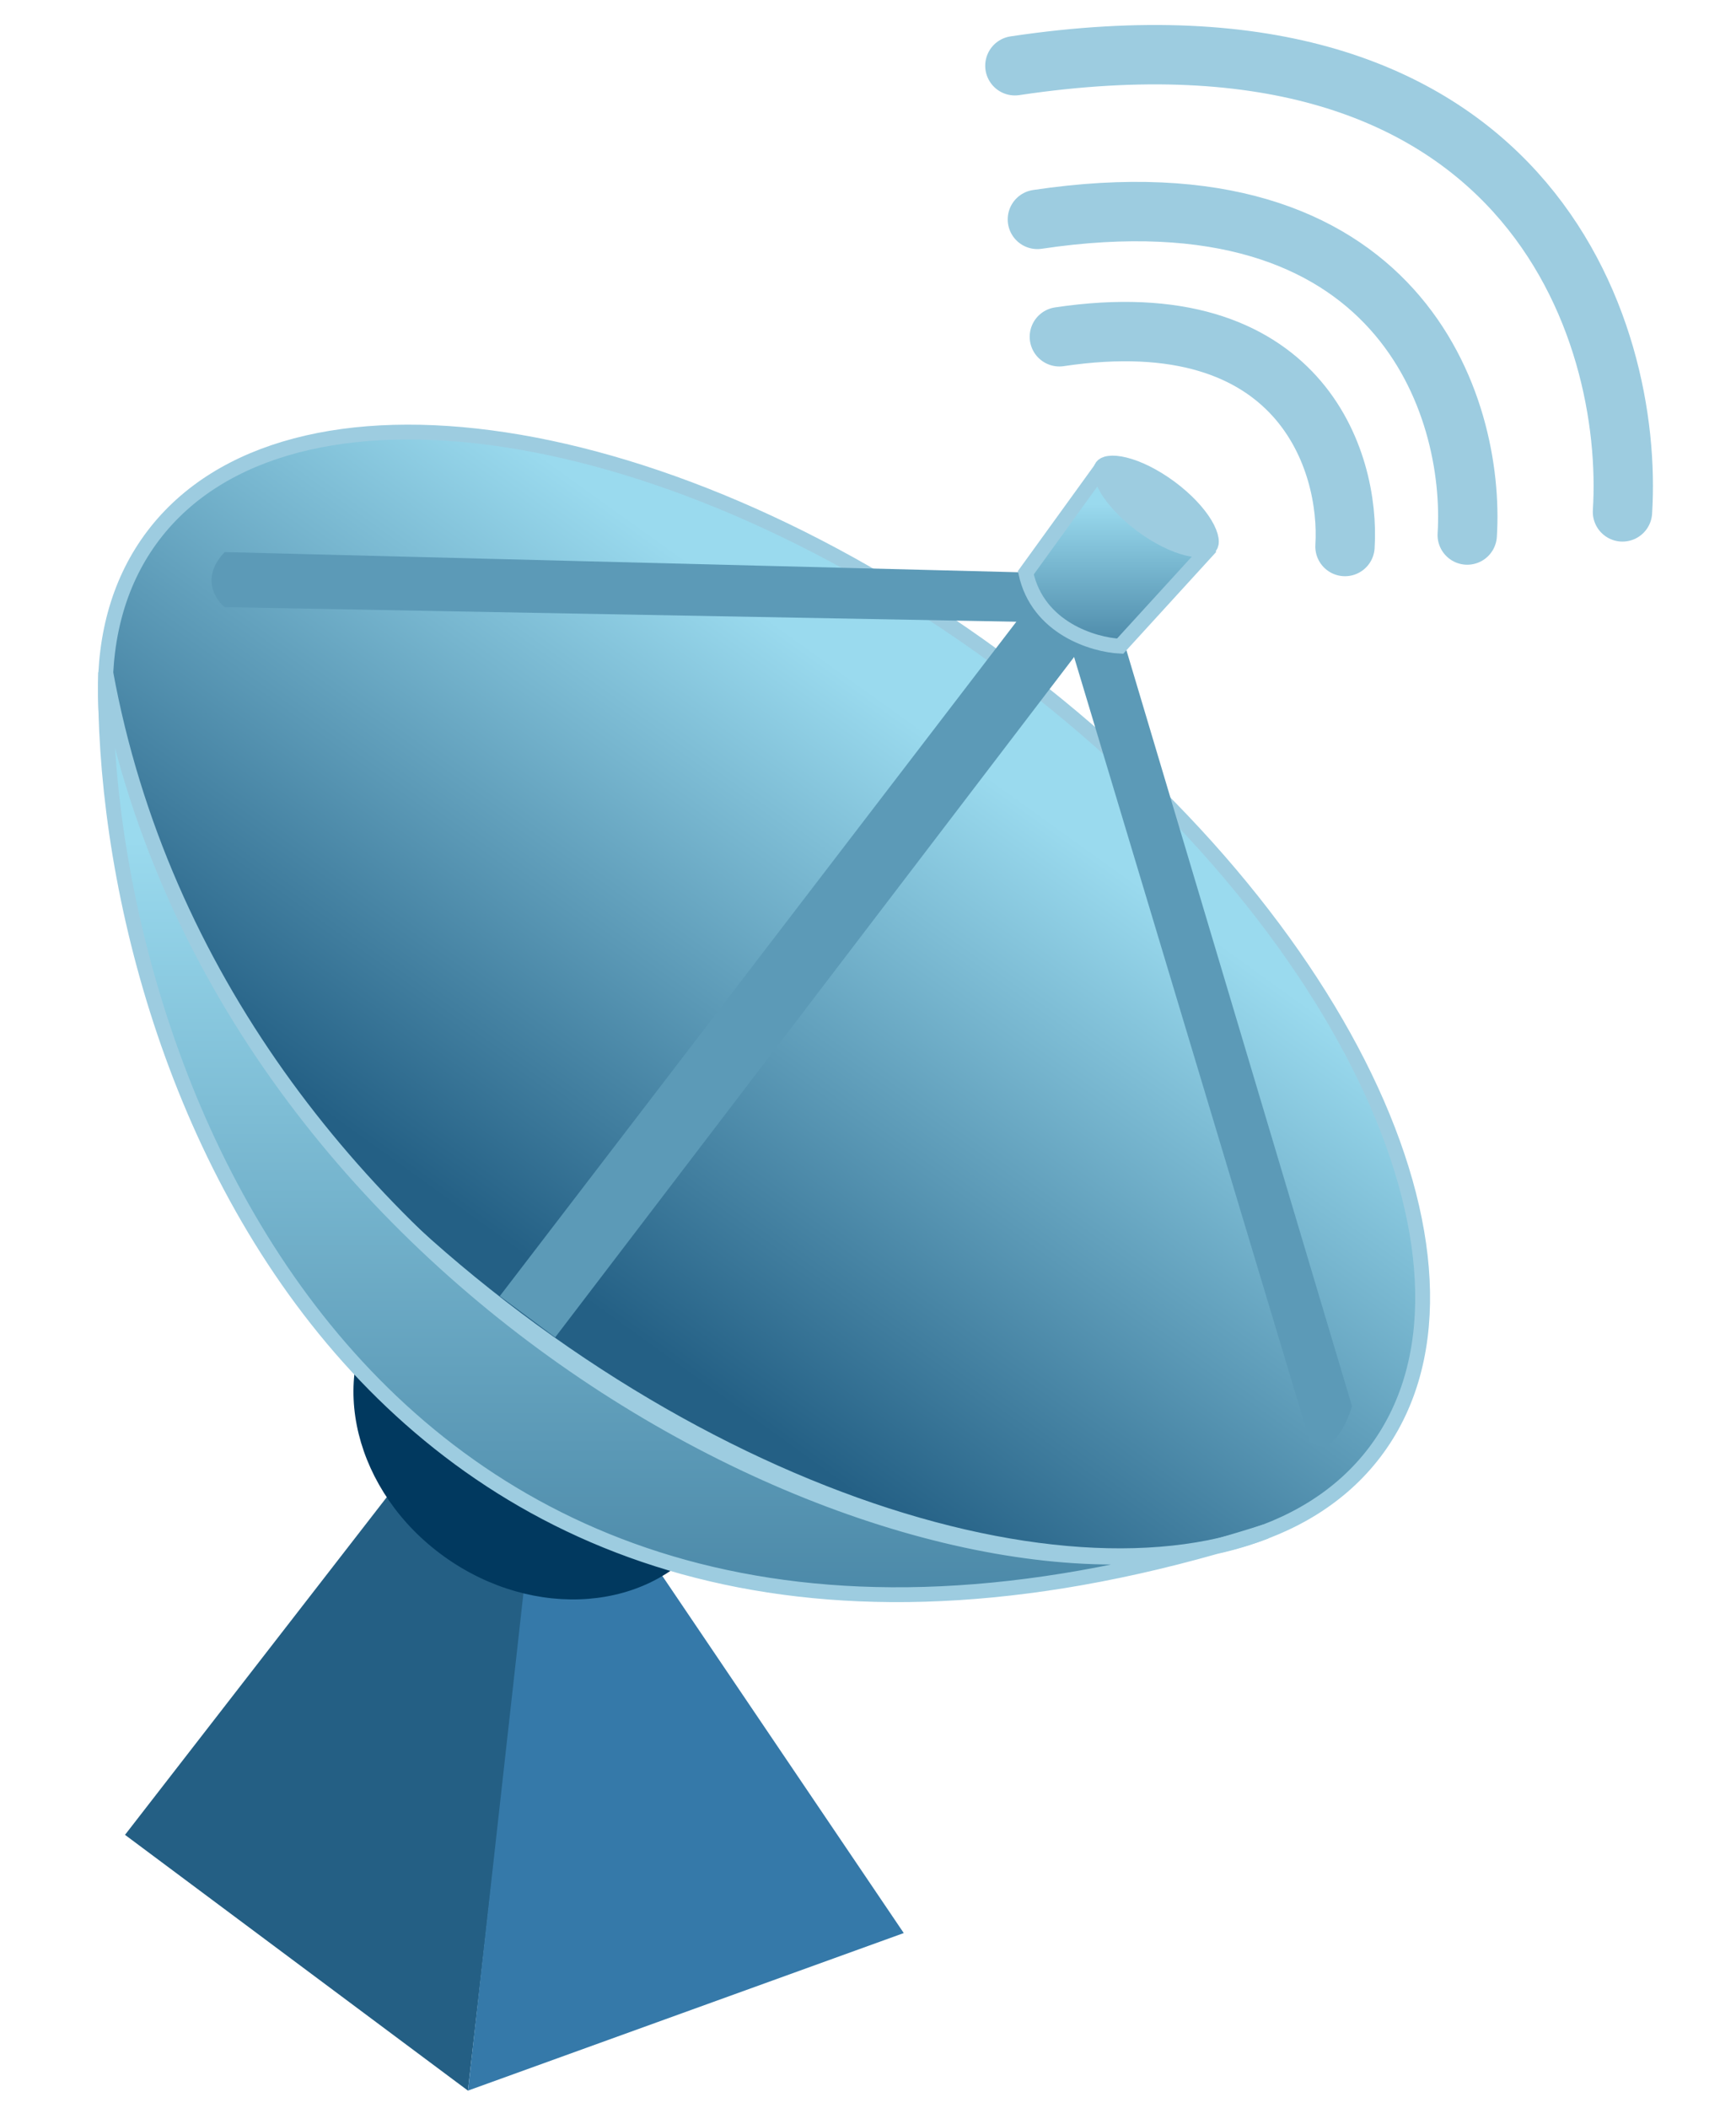 <svg width="117" height="142" viewBox="0 0 117 142" fill="none" xmlns="http://www.w3.org/2000/svg">
<path d="M31.536 140.82L35.46 106.5L26.566 100.203L8.425 123.592L31.536 140.82Z" fill="#245F84"/>
<path d="M60.91 130.208L44.087 105.337L35.344 106.718L31.539 140.82L60.91 130.208Z" fill="#3579A9"/>
<ellipse cx="13.469" cy="11.449" rx="13.469" ry="11.449" transform="matrix(-0.813 -0.583 -0.588 0.809 54.36 94.182)" fill="#01395F"/>
<path d="M10.338 36.063C5.819 42.005 6.153 50.848 10.571 60.46C14.981 70.05 23.41 80.282 34.832 88.854C46.253 97.426 58.463 102.686 68.955 104.278C79.469 105.875 88.123 103.777 92.642 97.834C97.162 91.892 96.828 83.049 92.409 73.438C88 63.847 79.57 53.615 68.149 45.043C56.728 36.471 44.517 31.211 34.026 29.619C23.511 28.023 14.857 30.12 10.338 36.063Z" fill="url(#paint0_linear_13782_109796)" stroke="#9DCCE0"/>
<path d="M91.118 94.716L75.312 41.772L71.25 40.466L88.282 97.1C89.678 98.228 90.754 95.98 91.118 94.716Z" fill="#5C9AB7"/>
<path d="M15.144 40.896L72.999 41.962L71.526 38.62L15.144 37.188C13.537 38.861 14.474 40.357 15.144 40.896Z" fill="#5C9AB7"/>
<path d="M37.416 90.082L74.105 42.007L70.329 39.49L33.685 87.303L37.416 90.082Z" fill="#5C9AB7"/>
<path d="M69.136 38.58C69.937 42.316 73.707 43.433 75.492 43.525L81.234 37.239L74.018 31.832L69.136 38.58Z" fill="url(#paint1_linear_13782_109796)"/>
<path d="M81.295 37.173L81.234 37.239M81.234 37.239L75.492 43.525C73.707 43.433 69.937 42.316 69.136 38.58L74.018 31.832L81.234 37.239Z" stroke="#9DCCE0"/>
<path d="M76.962 35.387C78.038 36.183 79.129 36.709 80.008 36.928C80.449 37.038 80.811 37.065 81.081 37.028C81.348 36.991 81.483 36.9 81.551 36.809C81.619 36.719 81.668 36.564 81.627 36.299C81.585 36.032 81.455 35.694 81.223 35.306C80.759 34.532 79.94 33.644 78.864 32.848C77.788 32.052 76.697 31.526 75.818 31.307C75.377 31.197 75.014 31.17 74.745 31.207C74.477 31.244 74.343 31.335 74.275 31.426C74.207 31.516 74.157 31.671 74.199 31.936C74.241 32.203 74.37 32.541 74.603 32.929C75.066 33.703 75.886 34.591 76.962 35.387Z" fill="#9DCCE0" stroke="#9DCCE0"/>
<path d="M7.124 45.288C6.652 71.965 24.86 120.365 81.929 104.179C83.112 103.915 84.24 103.576 85.303 103.161C84.163 103.525 83.039 103.865 81.929 104.179C58.911 109.314 14.592 86.11 7.124 45.288Z" fill="url(#paint2_linear_13782_109796)" stroke="#9DCCE0"/>
<path d="M90.647 36.813C91.008 31.09 87.663 20.252 71.397 22.685" stroke="#9DCCE0" stroke-width="4" stroke-linecap="round"/>
<path d="M98.886 36.039C99.429 27.426 94.395 11.117 69.916 14.778" stroke="#9DCCE0" stroke-width="4" stroke-linecap="round"/>
<path d="M109.349 34.481C110.116 22.307 103 -0.747 68.4 4.429" stroke="#9DCCE0" stroke-width="4" stroke-linecap="round"/>
<defs>
<linearGradient id="paint0_linear_13782_109796" x1="63.545" y1="50.059" x2="37.557" y2="86.243" gradientUnits="userSpaceOnUse">
<stop stop-color="#9ADAEE"/>
<stop offset="1" stop-color="#246085"/>
</linearGradient>
<linearGradient id="paint1_linear_13782_109796" x1="75.201" y1="33.961" x2="75.201" y2="48.361" gradientUnits="userSpaceOnUse">
<stop stop-color="#9ADAEE"/>
<stop offset="1" stop-color="#246085"/>
</linearGradient>
<linearGradient id="paint2_linear_13782_109796" x1="46.119" y1="56.598" x2="46.119" y2="133.116" gradientUnits="userSpaceOnUse">
<stop stop-color="#9ADAEE"/>
<stop offset="1" stop-color="#246085"/>
</linearGradient>
</defs>
</svg>
